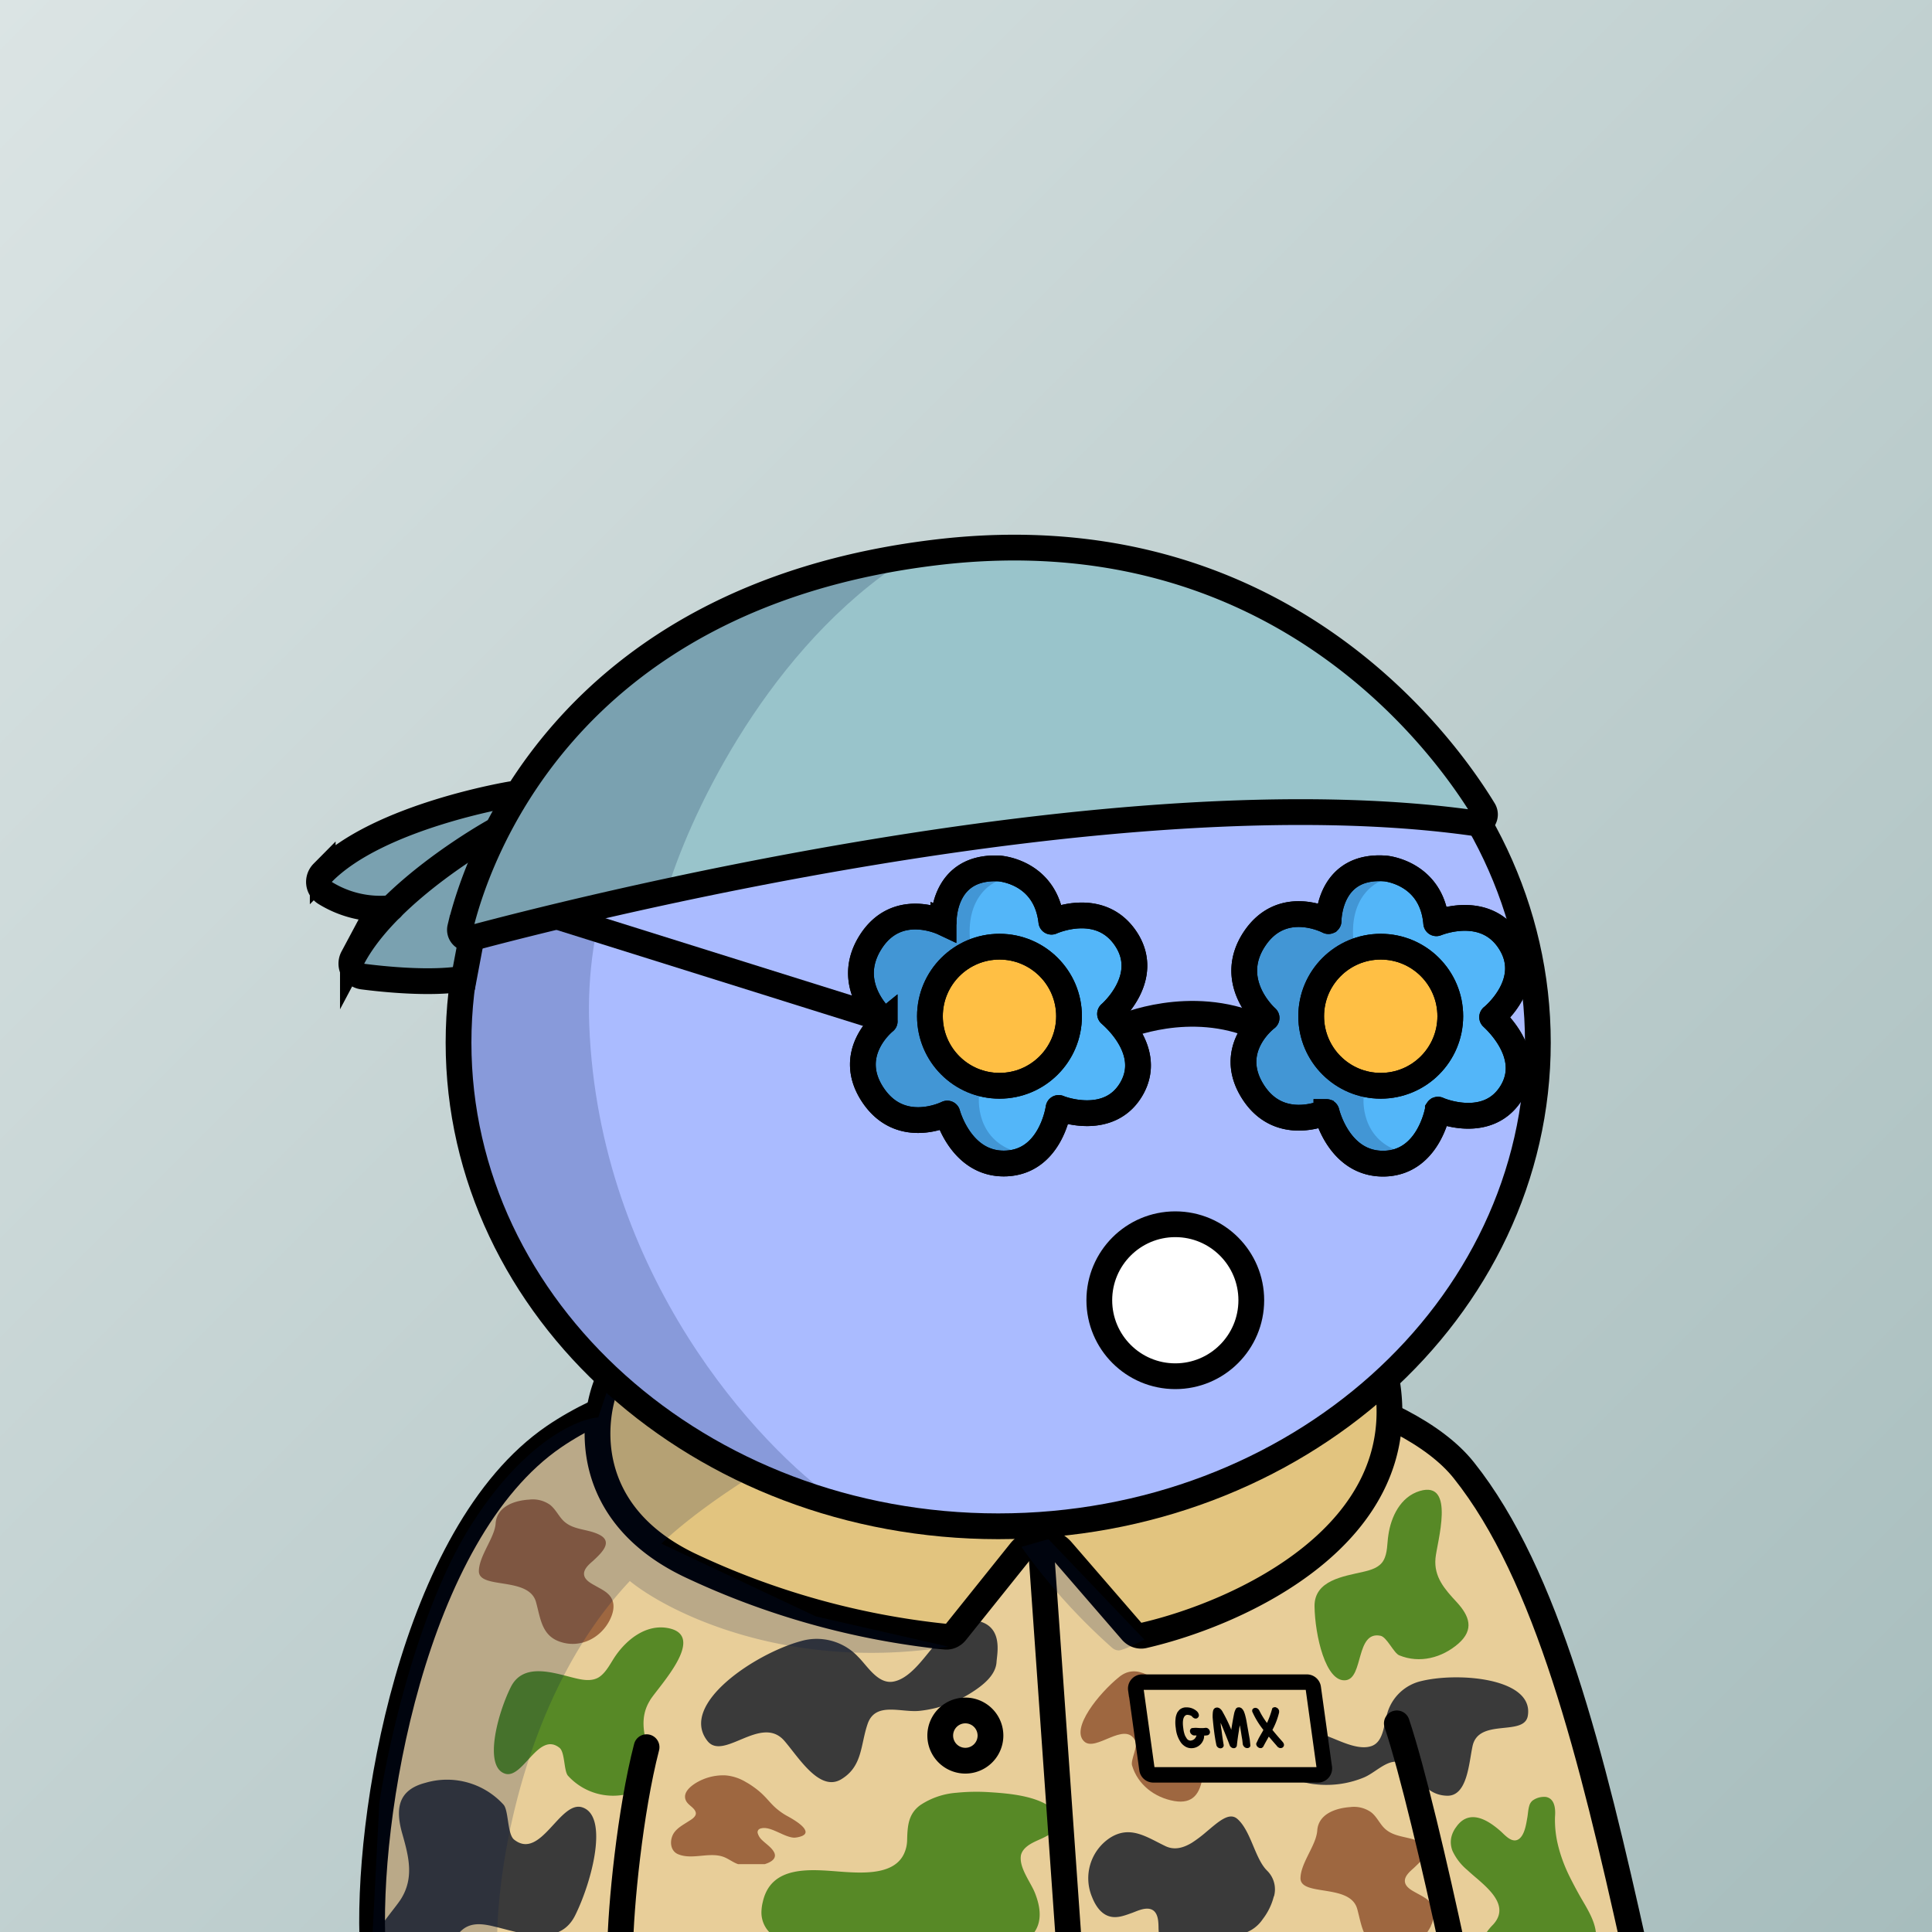 <svg
      xmlns="http://www.w3.org/2000/svg"
      preserveAspectRatio="xMidYMin meet"
      fill="none"
      viewBox="0 0 1500 1500"
    >
      <rect x="0" y="0" width="1500" height="1500" fill="#333333" stroke="none"/>
      <g>
      <path fill="url(#prefix__paint0_linear_53_28788)" d="M0 0h1500v1500H0z"/><defs><linearGradient id="prefix__paint0_linear_53_28788" x1="0" y1="0" x2="1500" y2="1500" gradientUnits="userSpaceOnUse"><stop stop-color="#DBE4E4"/><stop offset="1" stop-color="#A7BDBD"/></linearGradient></defs>
      <g clip-path="url(#a)"> <path fill="#E8CE99" d="m291.7 1501 6-89.4L329 1275l34.1-81.7 54.4-70.4 45.5-16.4 9.8-36s114 126.5 343.2 113.6c0 0 175.5-31.1 254.8-107l9 22 57.2 40.3 41.3 78.4 44.4 116.4 41.5 166.3-972.5.4Z"/> <path fill="#9E6740" d="M623.3 1425.2c-1.8.8-3.7 1.3-5.7 1.5-3.5.5-9.2-2.2-12-3.5-4.2-1.8-9.8-4.8-14.5-3.7-.7.1-1.3.4-1.9.8a2.9 2.9 0 0 0-.8 3.3c.4 1.3 1.1 2.6 2 3.7 3.2 3.7 8.3 6.4 10.6 10.8 2.5 4.9-2.6 7.7-6.6 9l-.6.2H573c-3.8-1.3-7-3.9-10.7-5.4-5.2-2.1-11-1.7-16.6-1.2-6.5.6-13 1.4-19-1-6.9-2.7-7-11.7-3.2-17 2.7-3.7 7-6 10.7-8.4 2.5-1.6 7.2-4.1 5.8-7.7-1.4-3.6-6.1-5.2-7.6-9-2.3-5.6 3.2-10.3 7.4-13 7-4.4 15.3-6.6 23.6-6.2 5.6.5 11 2.3 15.9 5.3 2 1.1 4 2.4 5.8 3.7 9.8 6.9 12 12.3 19 17.8a48 48 0 0 0 7 4.7c5 2.7 12.8 7.4 14.1 11.3.6 1.5.1 3-2 4Z"/> <path fill="#578926" d="M823.2 1414.3c-.6 5-6.1 8.9-11.3 11.6-4 2.2-9.9 4.1-14.1 7.3-2.6 2-4.6 4.4-5.2 7.5-.1 1-.2 2-.1 3 .4 8.6 8.1 18.6 11 25.9 4.2 10.6 6 22.1-1 31.4H598.2a22 22 0 0 1-7-17.2c.1-2.3.4-4.7 1-7 6.4-29.3 38-25.3 61-23.6 18 1.3 41 2.2 48.6-13.8a26.2 26.2 0 0 0 2.5-11.2c.3-10.6.9-19.9 10.2-26.7a58.3 58.3 0 0 1 28.1-9.6c8.8-.9 17.6-1 26.3-.4 15.5 1 39.8 3 51.1 15.4 1.4 1.3 2.3 3 2.9 4.7.2 1 .3 1.8.2 2.8Zm415.9 86.7h-85.4c1.6-2.4 3.4-4.6 5.4-6.6 12.6-13.5-1.3-26.3-12-35.6-2.5-2.1-5.3-4.5-8-7a42.8 42.8 0 0 1-11.4-14.8c-2-5.3-2-11.2 2.2-17.6l.6-.8c6-8.7 13.6-9.1 21-6 5 2.1 10 5.9 14.2 9.7 3.4 3.2 8.6 9 13.6 5.5 4.5-3.3 5.6-11.6 6.5-16.6.5-2.6.6-6.1 1.5-9.1.4-1.6 1.3-3 2.4-4a15 15 0 0 1 8.4-3c1.2-.1 2.4 0 3.5.4 3.7 1.3 6.5 5.4 5.7 15.1a81.8 81.8 0 0 0 2.2 21.4c2 8.4 5 16.5 8.8 24.3a337 337 0 0 0 8.3 15.7c4.8 8.5 11.7 18.7 12.5 29Z"/> <path fill="#3A3A3A" d="M748.1 1257.7c-9.8.4-18.6 15.3-24.2 21.8-7.7 9-18.2 24.4-31 26.2-11.6 1.5-19.6-12.4-26.6-19.3a44 44 0 0 0-44.6-12.2c-35.5 9.7-94.7 49-72.5 77.4 12.5 16 41.8-20.8 59.8 0 11 12.7 27.2 39.8 44 29.9 16.8-10 15-26.7 20.6-43 6-17.6 26-8.7 40.3-10.2a93 93 0 0 0 40.4-14.2c8-5.1 18.7-13 19.4-23.6.5-7.8 7-34.3-25.6-32.8Zm258.9 85c7-3.5 19.3 3.6 25.8 6.1 9 3.5 22.6 10.4 32.4 6.7 9-3.5 9.2-16.5 11.6-24.3a35.9 35.9 0 0 1 27-26.1c29.3-7 87.2-2 82.4 27-2.7 16.4-38.1 1.5-42.9 23.5-2.9 13.3-4 39.1-19.9 38.6-15.9-.5-21.2-13.3-31.5-22.8-11.1-10.2-22 4-32.9 8.6a76 76 0 0 1-34.5 5.6c-7.7-.5-18.5-2.1-23-9.3-3.5-5.5-18.5-22 5.4-33.6Z"/> <path fill="#578926" d="M504.7 1320c6.7-10.7 44.9-50.3 13.7-56-16.5-3-31.2 8.4-40.1 21-4 5.6-7.2 13-13 17-5.8 3.8-13.2 2.3-19.7.7-16.2-4-39.5-12.2-49.1 7.3-10.6 21.5-20.8 61.4-4.6 67 14 4.9 26-33.2 42.5-20 4.3 3.4 3.3 18 6.6 21.7a47.3 47.3 0 0 0 48.6 13.5c17.1-4.4 18.6-16.3 14.3-31.5-4-14-7.5-27.3.8-40.6Z"/> <path fill="#9E6740" d="M948.8 1348c9-6 52.5-23 30.5-38.4-11.7-8.2-27-4.6-38.5 2-5 3-10 7.5-16 8.5-5.8 1-11-2.8-15.4-6.4-11.2-8.8-26.2-23.4-40.5-11.7-15.8 12.8-37.8 40-27.2 50 9 8.7 31.7-16.4 39.8-.4 2.2 4.1-3.8 15-2.6 19 4.4 15 17.5 25 32.7 27.7 14.8 2.6 20.2-6 22.2-19.2 2-12.3 3.9-23.8 15-31.1Z"/> <path fill="#3A3A3A" d="M989 1472.3a48.2 48.2 0 0 1-8.6 17.7 27.7 27.7 0 0 1-14.6 11h-66.1l-.2-3.2c-.1-4.7.1-11.9-4.5-14.8-4.6-2.8-11.2.3-15.6 2-5.7 2-12 4.7-18.2 2.8-6.8-2-11-8.9-13.4-15.1a37.6 37.6 0 0 1 14-45.8c15.7-10 28.4-.6 43 6.4 7 3.4 14 1.4 20.6-2.6a97 97 0 0 0 10.9-8.2c9.6-8 18-16 24.5-10.2 4.5 4 7.6 10.2 10.5 16.8 3.8 8.8 7.1 18 12.5 23.3a20.3 20.3 0 0 1 5.3 20Z"/> <path fill="#578926" d="M1114.5 1209.9c1-11.8 16-60.7-12.2-52.3-15 4.5-22.4 20.1-24.4 34.4-1 6.2-.5 13.7-3.7 19.4-3.1 5.7-9.9 7.6-16 9-15 3.5-37.8 6.5-37.6 26.7.3 22.2 8.6 59.6 24.4 57.4 13.7-1.9 7.5-38.4 26.8-34.5 5 1 10.3 13.5 14.6 15.2 15.8 6.5 33.2 2 46-9.2 12.3-10.9 8.5-21.3-1.4-32.1-9.3-10-17.8-19.5-16.5-34Z"/> <path fill="#3A3A3A" d="M446.6 1487c-3.8 7.7-9.3 12-15.7 14a52.8 52.8 0 0 1-25.6 0c-7-1.4-14-3.4-20.1-4.9-8.2-2-17.2-4-24.7 1-1.6 1.1-3 2.4-4.4 3.9h-64.4c2.4-3.6 5-7 7.4-10.3 5.2-7 10-12.8 12.2-16.3 10.4-16.6 6-33.2 1-50.8-5.4-19-3.5-33.8 17.9-39.4a59.3 59.3 0 0 1 60.8 17c4 4.7 2.8 22.9 8.2 27.1 20.7 16.4 35.6-31.1 53.1-25 20.3 7 7.5 57-5.7 83.7Z"/> <path fill="#9E6740" d="M416.2 1244c3.6 13.2 4.5 26.5 19.7 31 14.8 4.5 29.8-3 37-16.2 2.7-5 4.8-11.5 2.3-17-2.2-5-7.4-7.5-11.9-10-3.4-2-9.1-4.5-9.8-9-.7-4.5 4-8.4 7-11 6.4-6 16.3-15 4.1-20.6-9.5-4.5-21-3.1-28.4-11.8-3.1-3.6-5.3-8-9.2-11.1a23.2 23.2 0 0 0-16.2-4c-11.6.7-25 5.4-26 18.5-.7 11-12.8 25-13 36.9-.3 14.6 39 3.9 44.4 24.3Zm694.8 251.3a36.8 36.8 0 0 1-3.5 5.7h-48.2c-2.6-5.5-3.7-12.1-5.5-18.7-1.7-6.4-6.7-9.7-12.8-11.7-13.2-4.3-31.5-2.5-31.3-12.5.2-10.7 10-22.9 12.4-33.2.3-1.2.5-2.3.6-3.5.8-13 14.2-17.6 25.7-18.4a23 23 0 0 1 16.1 4c3.9 3 6 7.5 9.2 11.2 5.8 6.7 14 7.3 21.9 9.4a38 38 0 0 1 6.3 2.2c10.4 5 4.4 12.2-1.5 17.9l-2.6 2.5c-3 2.7-7.7 6.5-7 11 .7 4.5 6.3 7 9.8 9 1.8 1 3.8 2 5.7 3.3a16 16 0 0 1 6.1 6.6c2.2 4.9.7 10.5-1.5 15.2Z"/> <path stroke="#000" stroke-linecap="round" stroke-miterlimit="10" stroke-width="20" d="m807.8 1195.5 21.5 305.5"/> <path stroke="#000" stroke-miterlimit="10" stroke-width="20" d="M749.5 1367a19.5 19.5 0 1 0 0-39 19.5 19.5 0 0 0 0 39Z"/> <path fill="#E8CE99" stroke="#000" stroke-width="12" d="M881.8 1311.7a5 5 0 0 1 5-5.7h127.9a5 5 0 0 1 4.9 4.3l8.6 62a5 5 0 0 1-5 5.7H895.5a5 5 0 0 1-5-4.3l-8.6-62Z"/> <path fill="#000" d="M939.3 1344a2.6 2.6 0 0 1-.3 2.2 2.3 2.3 0 0 1-1.8 1.1 12.7 12.7 0 0 1-2.3.2c0 1.2-.2 2.5-.7 3.6a10 10 0 0 1-5.3 5.4 10 10 0 0 1-3.8.8h-.2c-1.5 0-3-.4-4.3-1.1-1.4-.8-2.6-1.8-3.6-3.1a22.9 22.9 0 0 1-4.1-11.3c-.4-2.4-.5-4.9-.2-7.3.1-1.8.7-3.6 1.5-5.2l1.4-1.7a7.8 7.8 0 0 1 5.7-2 11.7 11.7 0 0 1 7.7 2.8 5 5 0 0 1 1.8 3 2.5 2.5 0 0 1-.6 2l-.8.7-1 .2a3 3 0 0 1-1.8-.6 4 4 0 0 1-1.3-1.3 7.3 7.3 0 0 0-1.9-.8l-1.2-.2c-.5 0-1 0-1.3.2-1 .4-1.5 1.2-2 2.4-.6 1.8-.7 4.4-.2 7.8.2 1.9.6 3.6 1.2 5.3.4 1 1 1.9 1.5 2.7a3.6 3.6 0 0 0 2.8 1.6 5 5 0 0 0 3.5-1.6 7 7 0 0 0 1.3-2.4h-1.8c-.8 0-1.6-.4-2.2-1-.6-.5-1-1.3-1.1-2a2.5 2.5 0 0 1 1.4-2.7 58.4 58.4 0 0 1 2.4-.2h1.3l3.1.2c1.3 0 2.5 0 3.7-.2.8-.1 1.6.1 2.2.6.7.5 1.1 1.2 1.3 2Zm8.3 13.4a3.4 3.4 0 0 1-3.3-3 333 333 0 0 1-.7-3.6l-.6-3.8-.6-4.5a334.8 334.8 0 0 1-.9-9 31 31 0 0 1 .2-4.6l.3-1.2a3.6 3.6 0 0 1 1.5-1.7l1.2-.3a4.2 4.2 0 0 1 2.8 1.1l.7.7.6.8a124 124 0 0 1 7.2 14.7l.1-1.2.2-1a271.8 271.8 0 0 1 1.6-9.1l.4-1.9a13.8 13.8 0 0 1 1-2.6c.1-.4.4-.8.7-1a3 3 0 0 1 1.2-.6h1.4l1.4.7.9 1 .8 1.3.7 1.9a51 51 0 0 1 1.5 6.5 1972.6 1972.6 0 0 0 2.4 13.5 240 240 0 0 1 .5 5 2.4 2.4 0 0 1-2.5 1.7c-.8 0-1.6-.3-2.2-.9-.6-.5-1-1.3-1.2-2l-.4-3.5-.6-3.5a210.5 210.5 0 0 0-1.3-7.8l-.4 2-.3 2.2a166.5 166.5 0 0 0-1.6 11.5 2.4 2.4 0 0 1-2.4 2.1c-.8 0-1.4-.3-2-.7-.5-.4-1-1-1.2-1.6a164 164 0 0 0-1.3-3.5l-1.4-3.5-1.7-4.2-1.4-3.4-1.2-2.8a42.4 42.4 0 0 0 .7 5.8 213.2 213.2 0 0 0 1.6 11 2.5 2.5 0 0 1-.4 2.1l-.9.7-1 .2h-.1Zm43.3-31.7a3.5 3.5 0 0 1 2.2 2.6v1.2a55.2 55.2 0 0 1-5.2 13.6 229.2 229.2 0 0 0 7.7 9l.3.4c.6.6.9 1.4 1 2.2a2.6 2.6 0 0 1-1 2c-.4.3-1 .5-1.6.5-.4 0-.9 0-1.3-.3-.5-.2-.9-.5-1.2-.8l-.3-.4a1179 1179 0 0 1-6.4-7.4l-.5.8-.4.8a161.3 161.3 0 0 0-3.3 6 2 2 0 0 1-1 1c-.3.3-.8.4-1.2.3-.7 0-1.2-.1-1.7-.5a3.4 3.4 0 0 1-1.7-3 287.6 287.6 0 0 0 2-4.2l1.7-3 1-1.7.9-1.7a65.9 65.9 0 0 1-8.7-14.3v-1.2l.6-1 1-.5a3 3 0 0 1 2.2.2 4 4 0 0 1 1.7 1.7 59.9 59.9 0 0 0 6 9.7 72.8 72.8 0 0 0 4.1-11.4c.2-.2.5-.5.8-.6l1.2-.3c.3 0 .7.1 1 .3Z"/> <path stroke="#000" stroke-linecap="round" stroke-width="20" d="M289.5 1513.5c-6-101.5 31-323 140.5-398 158.5-108.5 616.5-87 706.5 26 65 81.5 99.5 222.5 132.5 371M1084.5 1338c12.3 37 29.5 110.3 43.5 175.5m-646.5 0c.3-32.8 7.7-107.6 20.5-157"/> <path fill="#E2C47F" d="m467.6 1111.5 7.4-39 62.5-15.5 72-5.5 53-8h147l104.5 8 107 8.1 53.6 19-3.8 40.8-21.3 55-90.7 68.1-76.5 24.3-62.8-69.8a20 20 0 0 0-31.6 2.5l-44 67.3-58.9 2.7-143.7-46.2-68.6-65.1-5.1-46.7Z"/> <path stroke="#000" stroke-width="20" d="M535 1215c-83.6-40.4-76.5-113.2-62.5-144.5 266-49.2 513.5-20.2 604 .5 21.4 119.7-113.1 181.3-188.3 198.7-3.5.9-7.2-.4-9.6-3.2l-54.1-62.5a21 21 0 0 0-32.3.6l-50 62.4c-2 2.5-5 4-8.3 3.7A610.8 610.8 0 0 1 535 1215Z"/> <path fill="#001647" fill-opacity=".2" d="M489 1227.5c-82.4 87.6-103 222.5-103 279h-97l5.5-106.5c6.7-44.8 30.2-150.7 71-215.5 40.8-64.8 83-83 99-84l9-27h22l52.5-14 150-14h113.5c-160.4 46.4-265.5 121.3-298 153l120 56.5 103 23.5c-123.6 19.6-216.5-25.8-247.5-51Zm374.4 51.8A467.2 467.2 0 0 1 793 1201l21-6 74.5 78c-8.6 4.5-14.4 7-18 8-2.5.9-5.1 0-7.1-1.7Z"/> </g> <defs> <clipPath id="a"> <path fill="#fff" d="M0 0h1500v1500H0z"/> </clipPath> </defs>
      <g clip-path="url(#prefix__clip0_299_662)"><path d="M775 1185c231.41 0 419-168.12 419-375.5 0-207.383-187.59-375.5-419-375.5-231.407 0-419 168.117-419 375.5 0 207.38 187.593 375.5 419 375.5z" fill="#ABF"/><path d="M457.5 796c7.6 194 131.833 327.5 193 370l-130-55.5L438 1034l-57.5-89.5-27-106 11-104L394 662l45-82.5 83.5-69.5 109-54.182 28.5-1C569.452 513.314 451.119 633.132 457.5 796z" fill="#001647" fill-opacity=".2"/><path d="M775 1185c231.41 0 419-168.12 419-375.5 0-207.383-187.59-375.5-419-375.5-231.407 0-419 168.117-419 375.5 0 207.38 187.593 375.5 419 375.5z" stroke="#000" stroke-width="20"/></g><defs><clipPath id="prefix__clip0_299_662"><path fill="#fff" d="M0 0h1500v1500H0z"/></clipPath></defs>
      <g clip-path="url(#prefix__clip0_53_29261)"><path d="M761.369 722.219a74.743 74.743 0 00-74.67 74.67 10.671 10.671 0 0021.33 0 53.344 53.344 0 0191.31-38.188 53.341 53.341 0 0115.36 38.188 31.999 31.999 0 01-54.627 22.627 32 32 0 01-9.373-22.627c-.041-1.427.2-2.847.71-4.18a10.68 10.68 0 012.3-3.58 10.659 10.659 0 0117.6 3.58 10.64 10.64 0 01.72 4.18 10.67 10.67 0 1021.34 0 32.003 32.003 0 00-9.372-22.628 32.003 32.003 0 00-45.255 0 32.004 32.004 0 00-9.373 22.628 53.333 53.333 0 0053.33 53.33 53.33 53.33 0 0053.33-53.33 74.738 74.738 0 00-74.66-74.67zM1048.37 722.219a74.743 74.743 0 00-74.671 74.67 10.671 10.671 0 0021.33 0 53.354 53.354 0 013.848-20.636 53.313 53.313 0 0111.513-17.552 53.28 53.28 0 0117.39-11.752 53.352 53.352 0 0141.17 0 53.385 53.385 0 0117.39 11.752 53.414 53.414 0 0111.51 17.552 53.227 53.227 0 013.85 20.636 32 32 0 01-32 32 32 32 0 01-32-32c-.06-1.789.34-3.563 1.15-5.159.81-1.596 2-2.963 3.48-3.974a10.664 10.664 0 0110.19-1.017c1.32.557 2.51 1.376 3.51 2.407a10.68 10.68 0 012.28 3.593c.52 1.331.76 2.752.72 4.18 0 2.83 1.12 5.544 3.12 7.545a10.697 10.697 0 007.55 3.125c2.83 0 5.54-1.124 7.54-3.125a10.637 10.637 0 003.13-7.545 31.999 31.999 0 00-32-32 31.999 31.999 0 00-32 32 53.337 53.337 0 0015.62 37.71 53.336 53.336 0 0037.71 15.62c14.14 0 27.71-5.619 37.71-15.62a53.337 53.337 0 0015.62-37.71 74.736 74.736 0 00-21.89-52.776 74.731 74.731 0 00-52.77-21.894v-.03z" fill="#000"/><path d="M912.5 1068.5c32.585 0 59-26.42 59-59 0-32.585-26.415-59-59-59s-59 26.415-59 59c0 32.58 26.415 59 59 59z" fill="#fff" stroke="#000" stroke-width="20" stroke-miterlimit="10"/></g><defs><clipPath id="prefix__clip0_53_29261"><path fill="#fff" d="M0 0h1500v1500H0z"/></clipPath></defs>
      <g clip-path="url(#prefix__clip0_53_26967)"><path d="M732.51 716.382a.135.135 0 00.059.011.129.129 0 00.057-.019.113.113 0 00.04-.044.108.108 0 00.014-.058c-.06-3.15 0-44.08 43-42 0 0 36.07 2.11 40.57 41.22a.12.12 0 00.17.1c2.54-1.13 38.11-16.18 57.7 13.29 19.59 29.47-10.28 56.51-12.25 58.22a.13.13 0 000 .18c2 1.86 33.67 28.35 16.711 57.94-16.96 29.59-54 16.2-56.56 15a.111.111 0 00-.161.09c-.42 2.79-6.86 41.59-40.73 43-33.87 1.41-44.86-36.09-45.57-38.67a.111.111 0 00-.022-.045.117.117 0 00-.04-.03.141.141 0 00-.049-.009.112.112 0 00-.048.014c-2.36 1.15-36.651 17.15-57.701-14.5-21.05-31.65 7.131-55.44 9.141-57.07a.116.116 0 00.034-.039.113.113 0 00-.034-.141c-2.05-1.74-31.9-28-11-61.24 19.98-31.71 53.949-16.48 56.669-15.2zM1031.34 715.128c.02.011.04.018.06.018.02.001.04-.005.06-.015.01-.01.03-.026.04-.044a.117.117 0 00.01-.059c0-3.16 1.3-44.07 44.21-40.72 0 0 36 3.16 39.35 42.39 0 .018.01.036.02.051s.02.028.04.038c.01.01.03.016.05.018.01.002.03-.001.05-.007 2.58-1 38.57-15.06 57.3 15 18.73 30.06-11.93 56.18-14 57.84a.29.29 0 00-.03.041c-.01.015-.01.032-.01.049s0 .034.01.05c.01.015.02.029.03.04 1.92 1.91 32.83 29.31 15 58.41-17.83 29.1-54.44 14.61-57 13.32-.02-.01-.03-.016-.05-.018a.14.14 0 00-.06.01c-.01.008-.03.021-.04.036a.098.098 0 00-.02.052c-.5 2.78-8.07 41.37-42 41.82-33.93.45-43.78-37.39-44.42-40 0-.016-.01-.031-.02-.044-.01-.013-.03-.024-.04-.032-.02-.007-.03-.011-.05-.012a.125.125 0 00-.05.008c-2.39 1.09-37.13 16.08-57.25-16.17-20.12-32.25 8.75-55.21 10.8-56.78a.107.107 0 00.046-.09.116.116 0 00-.012-.051.116.116 0 00-.034-.039c-2-1.8-31.07-28.87-9.18-61.53 21-31.16 54.51-14.94 57.19-13.58z" fill="#53B6F9" stroke="#000" stroke-width="20" stroke-miterlimit="10"/><circle cx="1072" cy="789" r="54" fill="#FFBF44" stroke="#000" stroke-width="20"/><circle cx="776" cy="789" r="54" fill="#FFBF44" stroke="#000" stroke-width="20"/><path d="M753.5 733.5c-4.8-37.2 17-50.167 28.5-52-14.8-4.4-31.833 3.5-38.5 8-2.333 3.5-7.5 11.3-9.5 14.5-2.5 4-4 8.5-5.5 9s-21.5 2-22.5 2-26 10.5-26.5 11.5-10 25-10 26c0 .8 4.667 29.333 7 43.5-2.833 6.666-9 21.9-11 29.5-2 7.6 20.5 30.5 32 41l38 2.5 37.5 33.5c19 .5 49.4-.3 19-7.5s-33.667-34.667-31.5-47.5c-1.333-2.834-4.4-8.8-6-10-2-1.5-16.5-17-17-18s-7-11.5-7.5-34c-.4-18 15.5-42.167 23.5-52zM1051.13 733.5c-4.8-37.2 17-50.167 28.5-52-14.8-4.4-35.84 3.5-42.51 8-2.33 3.5-7.5 11.3-9.5 14.5-2.5 4-4 8.5-5.5 9s-21.5 2-22.495 2c-1 0-26 10.5-26.5 11.5s-10 25-10 26c0 .8 4.667 29.333 7 43.5-2.833 6.666-9 21.9-11 29.5-2 7.6 20.5 30.5 32 41l37.995 2.5 37.5 33.5c19 .5 54.4-.3 24-7.5s-33.66-34.667-31.5-47.5c-1.33-2.834-9.4-8.8-11-10-2-1.5-16.5-17-17-18s-7-11.5-7.5-34c-.4-18 19.51-42.167 27.51-52z" fill="#001647" fill-opacity=".2"/><path d="M871.488 797.371s52.42-23.07 104.84 0M370.09 692.07L681 789.5" stroke="#000" stroke-width="20" stroke-miterlimit="10"/><path d="M732.51 716.382a.135.135 0 00.059.011.129.129 0 00.057-.019.113.113 0 00.04-.044.108.108 0 00.014-.058c-.06-3.15 0-44.08 43-42 0 0 36.07 2.11 40.57 41.22a.12.12 0 00.17.1c2.54-1.13 38.11-16.18 57.7 13.29 19.59 29.47-10.28 56.51-12.25 58.22a.13.13 0 000 .18c2 1.86 33.671 28.35 16.711 57.94-16.96 29.59-54 16.2-56.56 15a.111.111 0 00-.161.09c-.42 2.79-6.86 41.59-40.73 43-33.87 1.41-44.86-36.09-45.57-38.67a.111.111 0 00-.022-.045.117.117 0 00-.04-.03.141.141 0 00-.049-.009.112.112 0 00-.048.014c-2.36 1.15-36.651 17.15-57.701-14.5-21.05-31.65 7.131-55.44 9.141-57.07a.116.116 0 00.034-.039.113.113 0 00-.034-.141c-2.05-1.74-31.9-28-11-61.24 19.98-31.71 53.949-16.48 56.669-15.2zM1031.34 715.128c.02.011.04.018.06.018.02.001.04-.005.06-.015.01-.01.03-.026.04-.044a.117.117 0 00.01-.059c0-3.16 1.3-44.07 44.21-40.72 0 0 36 3.16 39.35 42.39 0 .018.01.036.02.051s.02.028.04.038c.01.01.03.016.05.018.01.002.03-.001.05-.007 2.58-1 38.57-15.06 57.3 15 18.73 30.06-11.93 56.18-14 57.84a.29.29 0 00-.03.041c-.01.015-.01.032-.01.049s0 .034.01.05c.01.015.02.029.03.04 1.92 1.91 32.83 29.31 15 58.41-17.83 29.1-54.44 14.61-57 13.32-.02-.01-.03-.016-.05-.018a.14.14 0 00-.06.01c-.01.008-.03.021-.04.036a.098.098 0 00-.02.052c-.5 2.78-8.07 41.37-42 41.82-33.93.45-43.78-37.39-44.42-40 0-.016-.01-.031-.02-.044-.01-.013-.03-.024-.04-.032-.02-.007-.03-.011-.05-.012a.125.125 0 00-.05.008c-2.39 1.09-37.13 16.08-57.25-16.17-20.12-32.25 8.75-55.21 10.8-56.78a.107.107 0 00.046-.09.116.116 0 00-.012-.051.116.116 0 00-.034-.039c-2-1.8-31.07-28.87-9.18-61.53 21-31.16 54.51-14.94 57.19-13.58z" stroke="#000" stroke-width="20" stroke-miterlimit="10"/><circle cx="776" cy="789" r="54" stroke="#000" stroke-width="20"/><circle cx="1072" cy="789" r="54" stroke="#000" stroke-width="20"/></g><defs><clipPath id="prefix__clip0_53_26967"><path fill="#fff" d="M0 0h1500v1500H0z"/></clipPath></defs>
      <g clip-path="url(#prefix__clip0_53_25708)"><path d="M500.535 506.546l-86.766 95.707-7.523 25.92-16.551-12.96-123.378 40.875-14.043 29.908 38.117 21.434-11.034 19.939-6.019 32.899 69.213 2.493 20.563-6.979v-23.428l137.421-35.89 281.864-43.866 203.123-20.437 163.498 6.48-33.6-56.826-44.64-50.844-54.16-42.37-85.264-40.376-123.88-18.942L652 439.751l-151.465 66.795z" fill="#99C4CB"/><path d="M694 440.501c-103.2 71.6-160.666 198.166-176.5 252.5L370 722.5l-9.5 37.5-89-3.5 41-55c-25.333 4.833-73.8 8.7-65-14.5 8.8-23.2 106.334-58 154-72.5 21.167-27.666 81.2-92.799 152-131.999 70.8-39.2 123.167-44.334 140.5-42z" fill="#001647" fill-opacity=".2"/><path d="M365.792 728.466c72.883-19.54 500.224-129.064 779.298-89.346a6.808 6.808 0 006.69-2.99 6.798 6.798 0 001.14-3.625 6.771 6.771 0 00-1.01-3.663c-30.29-49.757-159.878-231.859-425.302-199.957-291.002 34.953-357.366 241.26-369.322 291.436a6.753 6.753 0 00.09 3.482 6.788 6.788 0 001.815 2.979 6.887 6.887 0 006.55 1.675l.051.009z" stroke="#000" stroke-width="20" stroke-miterlimit="10" stroke-linecap="round"/><path d="M383.466 645.541s-81.54 45.161-109.476 97.86a10.079 10.079 0 00-1.194 4.686 10.226 10.226 0 001.124 4.705 10.135 10.135 0 003.2 3.649 10.065 10.065 0 004.524 1.765c15.417 1.993 52.882 5.981 78.46 1.565l6.019-31.902" stroke="#000" stroke-width="20" stroke-miterlimit="10" stroke-linecap="round"/><path d="M397.098 616.6s-103.267 16.948-146.53 61.012a10.112 10.112 0 00-2.378 3.824 10.068 10.068 0 001.04 8.705 10.143 10.143 0 003.214 3.163 81.474 81.474 0 0051.307 11.744" stroke="#000" stroke-width="20" stroke-miterlimit="10" stroke-linecap="round"/></g><defs><clipPath id="prefix__clip0_53_25708"><path fill="#fff" d="M0 0h1500v1500H0z"/></clipPath></defs>
      
    </g>
    </svg>